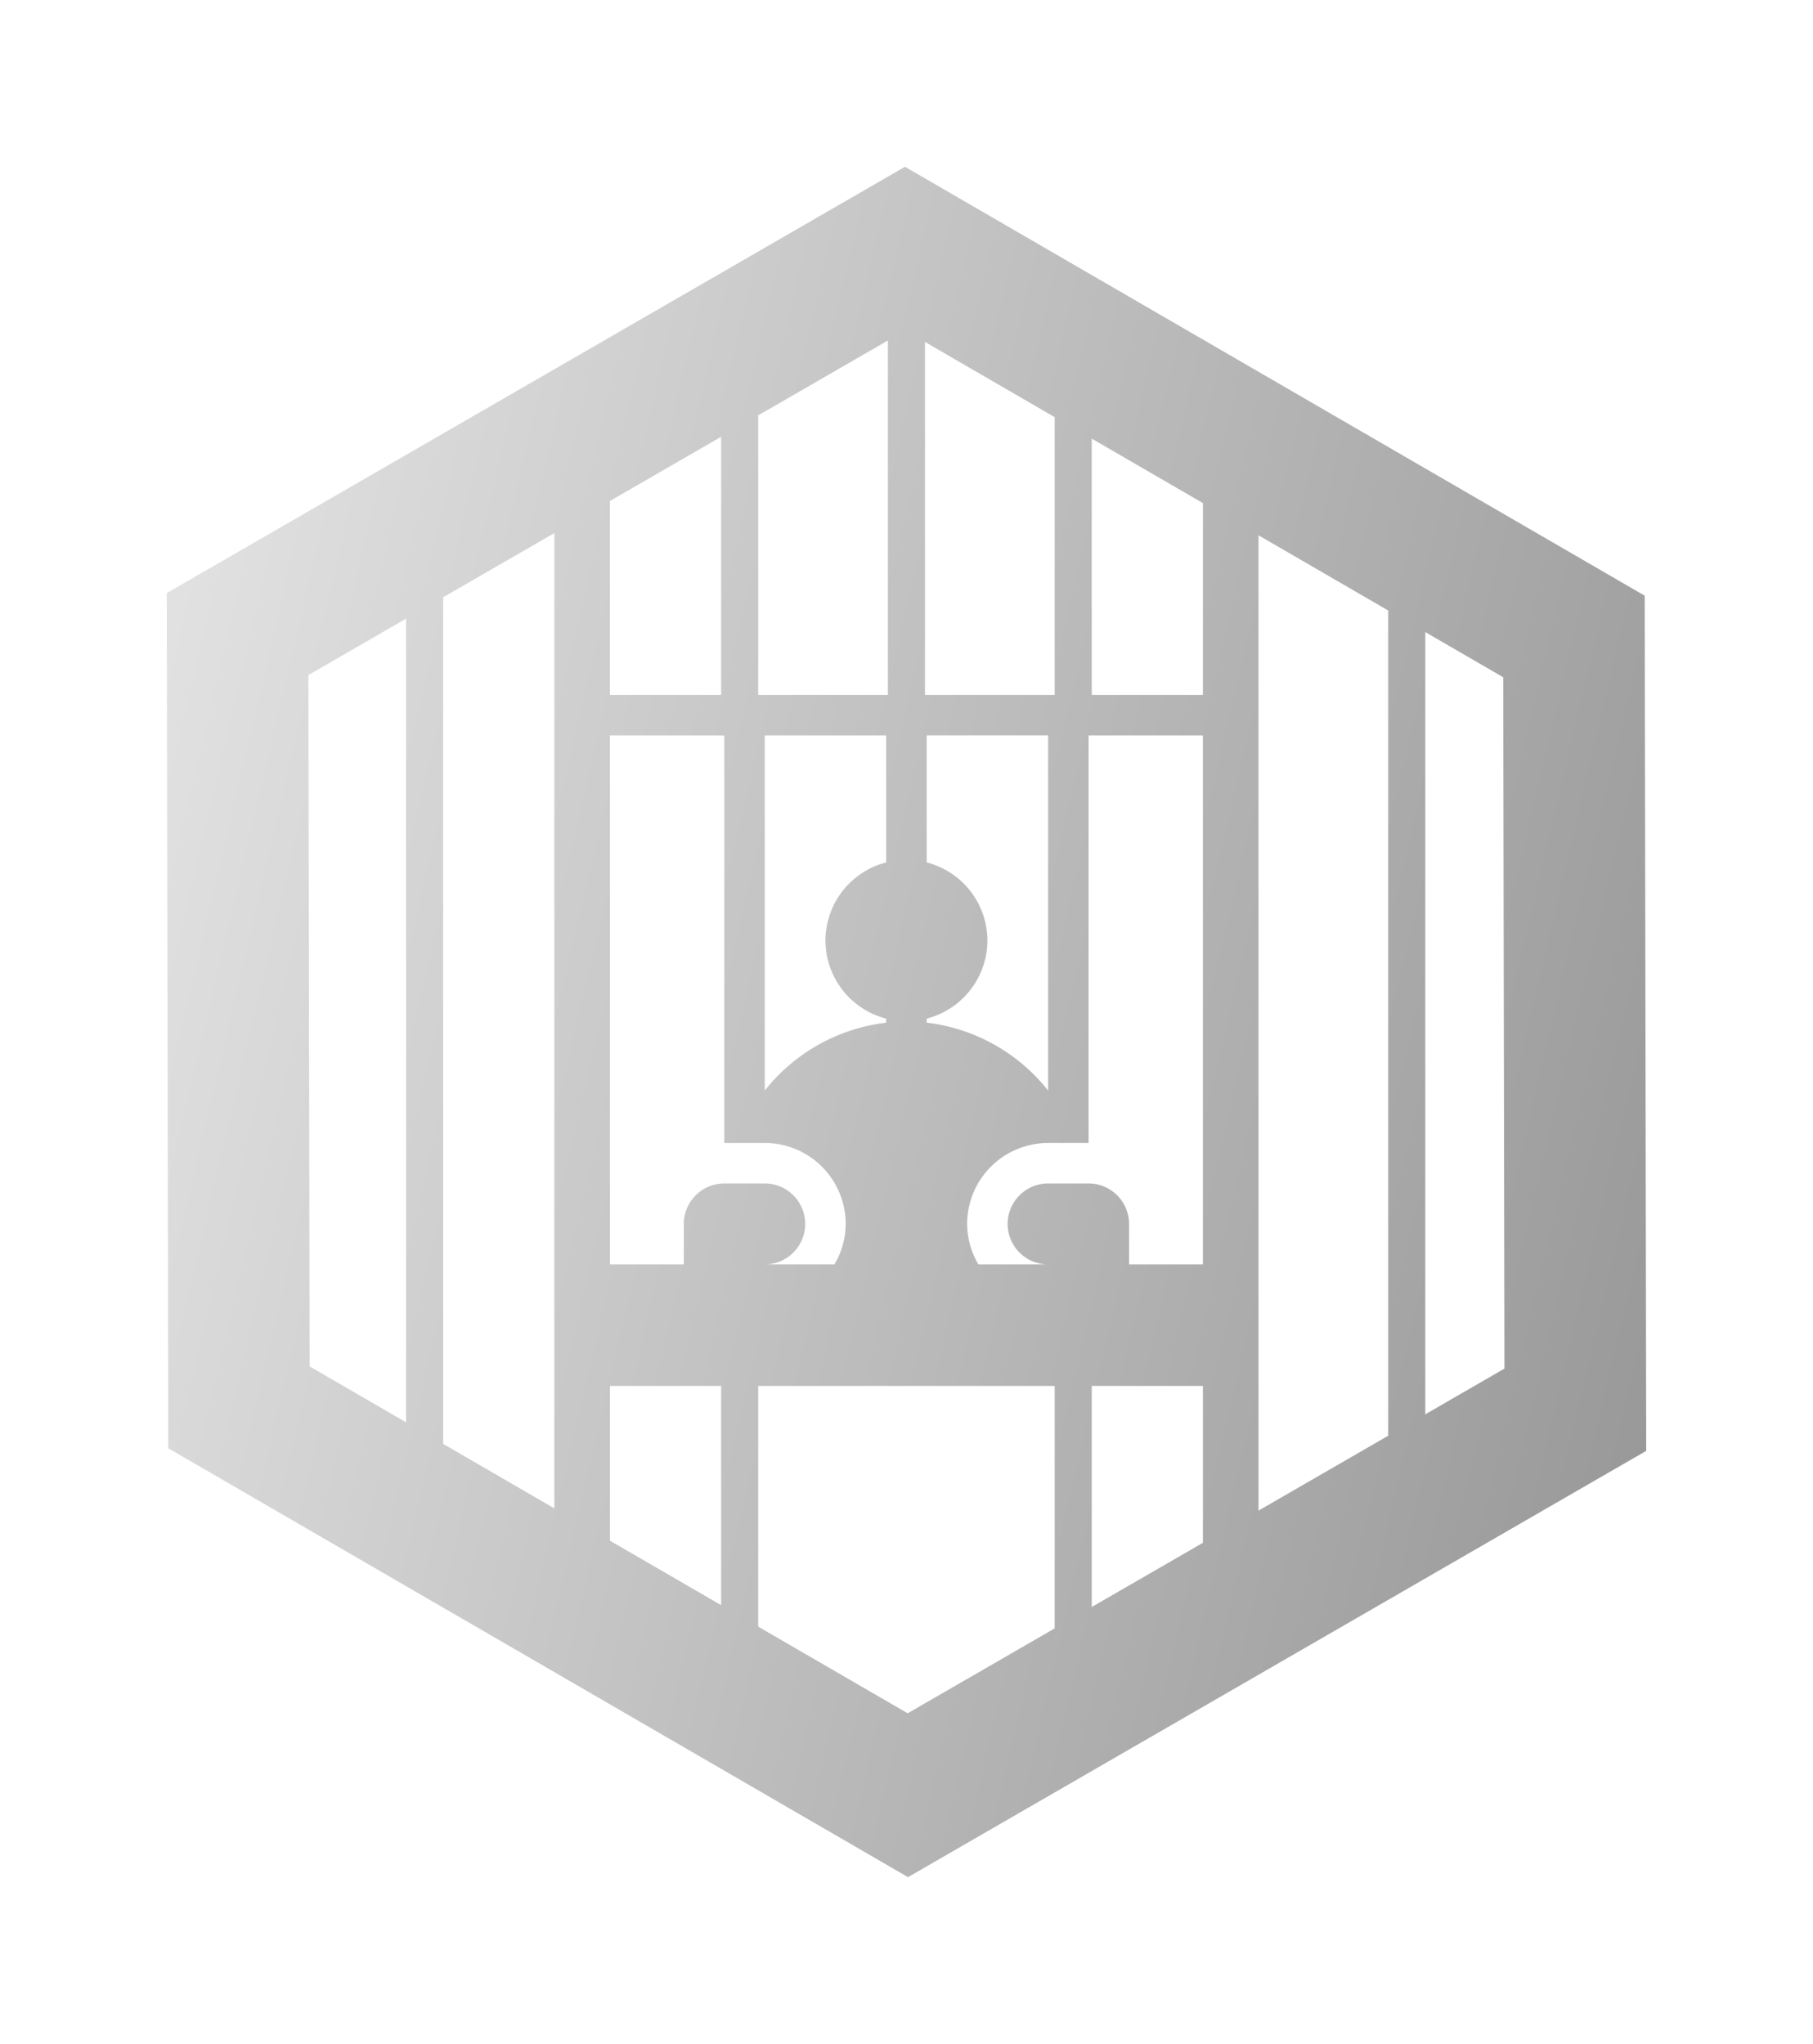 <svg xmlns="http://www.w3.org/2000/svg" xmlns:xlink="http://www.w3.org/1999/xlink" width="97.838" height="110.281" viewBox="0 0 97.838 110.281">
  <defs>
    <linearGradient id="linear-gradient" y1="0.242" x2="1" y2="0.749" gradientUnits="objectBoundingBox">
      <stop offset="0" stop-color="#f1f1f1"/>
      <stop offset="1" stop-color="#8e8e8e"/>
    </linearGradient>
    <filter id="prison" x="0" y="0" width="97.838" height="110.281" filterUnits="userSpaceOnUse">
      <feOffset dy="3" input="SourceAlpha"/>
      <feGaussianBlur stdDeviation="3" result="blur"/>
      <feFlood/>
      <feComposite operator="in" in2="blur"/>
      <feComposite in="SourceGraphic"/>
    </filter>
  </defs>
  <g transform="matrix(1, 0, 0, 1, 0, 0)" filter="url(#prison)">
    <path id="prison-2" data-name="prison" d="M-1139.919-3905.28l-.082-46.141,39.838-23,39.918,23.141.082,46.141-39.837,23Zm39.9,14.3,7.934-4.58v-13.082h-16v12.986Zm9.934-5.735,6-3.464v-8.463h-6Zm-20-.1v-11.827h-6v8.349Zm29-5.1,7-4.042v-44.523l-7-4.058Zm-38-.121v-52.623l-6,3.464v45.68Zm-13.273-44.96.066,37.3,5.207,3.018v-43.366Zm60.273,39.885,4.272-2.467-.066-37.3-4.206-2.438Zm-18.17-12.457a2.188,2.188,0,0,1,2.184,2.185v2.184h3.985v-28.544h-6.169v21.991h-2.184a4.373,4.373,0,0,0-4.369,4.369,4.321,4.321,0,0,0,.607,2.184h3.761a2.188,2.188,0,0,1-2.184-2.184,2.188,2.188,0,0,1,2.184-2.185Zm-17.476,0a2.187,2.187,0,0,1,2.184,2.185,2.187,2.187,0,0,1-2.184,2.184h3.761a4.312,4.312,0,0,0,.608-2.184,4.373,4.373,0,0,0-4.369-4.369h-2.184v-21.991h-6.17v28.544h3.986v-2.184a2.188,2.188,0,0,1,2.184-2.185Zm8.739-17.321a4.363,4.363,0,0,1,3.277,4.213,4.364,4.364,0,0,1-3.277,4.214v.219a9.822,9.822,0,0,1,6.553,3.664v-19.165h-6.553Zm-8.739,12.311a9.823,9.823,0,0,1,6.554-3.664v-.219a4.364,4.364,0,0,1-3.278-4.214,4.363,4.363,0,0,1,3.278-4.213v-6.854h-6.554Zm23.646-21.349v-10.349l-6-3.478v13.827Zm-8,0v-14.986l-7-4.058v19.044Zm-9,0v-19.123l-7,4.041v15.082Zm-9,0v-13.927l-6,3.464v10.463Z" transform="translate(1149 3980.42)" fill="url(#linear-gradient)"/>
  </g>
</svg>
